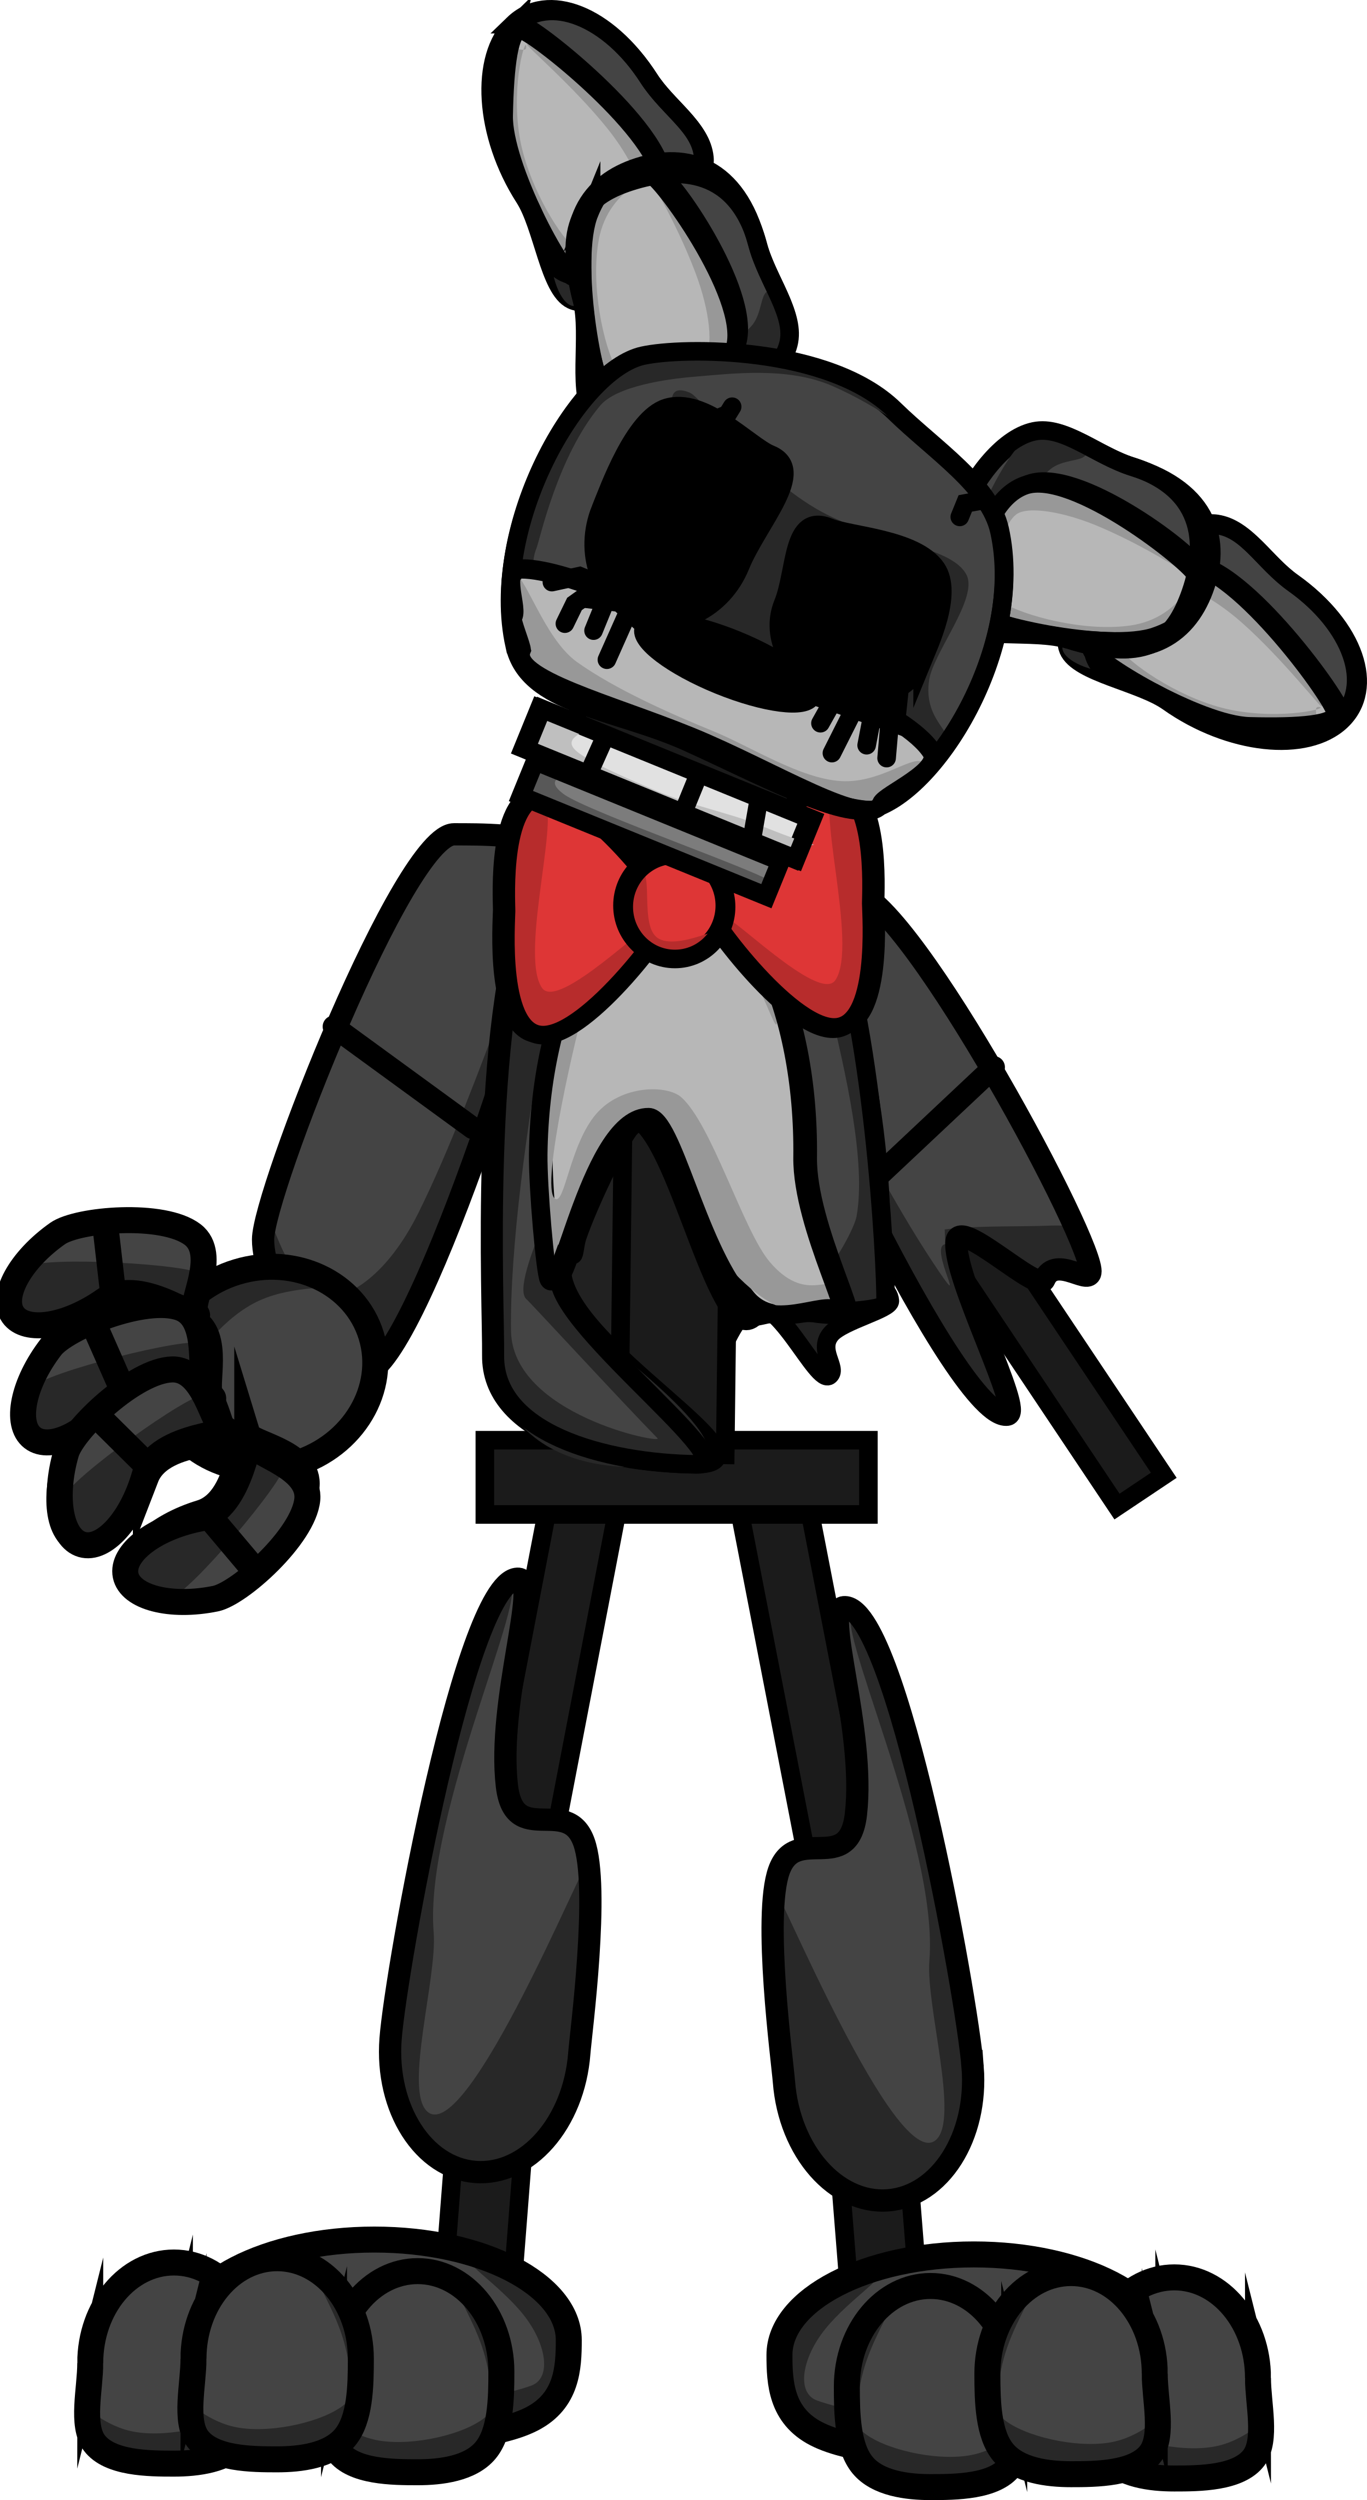 <svg version="1.1" xmlns="http://www.w3.org/2000/svg" xmlns:xlink="http://www.w3.org/1999/xlink" width="184.143" height="336.7" viewBox="0,0,184.143,336.7"><g transform="translate(-154.929,-6.832)"><g data-paper-data="{&quot;isPaintingLayer&quot;:true}" fill-rule="nonzero" stroke-linejoin="miter" stroke-miterlimit="10" stroke-dasharray="" stroke-dashoffset="0" style="mix-blend-mode: normal"><g stroke-linecap="butt"><path d="M265.513,266.738l-11.146,-57.393l9.102,-1.768l11.147,57.393z" data-paper-data="{&quot;index&quot;:null}" fill="#1b1b1b" stroke="#000000" stroke-width="2.5"/><path d="M269.982,323.668l-4.64,-58.281l9.243,-0.736l4.64,58.281z" data-paper-data="{&quot;index&quot;:null}" fill="#1b1b1b" stroke="#000000" stroke-width="2.5"/><path d="M285.971,285.478c0.728,9.36 -4.372,17.39 -11.392,17.936c-7.02,0.546 -13.301,-6.599 -14.029,-15.959c-0.211,-2.717 -2.853,-22.37 -0.664,-28.462c2.272,-6.324 9.398,0.809 10.362,-7.585c1.305,-11.37 -4.491,-27.65 -1.625,-27.873c7.02,-0.546 16.619,52.583 17.348,61.943z" data-paper-data="{&quot;index&quot;:null}" fill="#444444" stroke="#000000" stroke-width="0"/><path d="M286.075,289.781c0.491,6.311 -4.572,11.852 -11.308,12.376c-2.592,0.202 -9.838,-0.687 -12.313,-7.252c-3.958,-10.498 -2.659,-29.14 -2.961,-33.023c-0.155,-1.989 16.11,37.815 21.501,33.156c3.228,-2.789 -1.365,-18.094 -0.871,-24.154c1.298,-15.926 -13.485,-46.629 -10.144,-46.889c6.736,-0.524 15.606,59.475 16.096,65.786z" data-paper-data="{&quot;index&quot;:null}" fill="#282828" stroke="none" stroke-width="0"/><path d="M285.951,285.222c0.728,9.36 -4.372,17.39 -11.392,17.936c-7.02,0.546 -13.301,-6.599 -14.029,-15.959c-0.211,-2.717 -2.853,-22.37 -0.664,-28.462c2.272,-6.324 9.398,0.808 10.362,-7.585c1.305,-11.37 -4.491,-27.65 -1.625,-27.873c7.02,-0.546 16.619,52.583 17.347,61.943z" data-paper-data="{&quot;index&quot;:null}" fill="none" stroke="#000000" stroke-width="3"/></g><g stroke-linecap="butt"><path d="M218.845,261.151l11.053,-57.411l9.105,1.753l-11.053,57.411z" data-paper-data="{&quot;index&quot;:null}" fill="#1b1b1b" stroke="#000000" stroke-width="2.5"/><path d="M214.329,319.12l4.546,-58.288l9.244,0.721l-4.546,58.288z" data-paper-data="{&quot;index&quot;:null}" fill="#1b1b1b" stroke="#000000" stroke-width="2.5"/><path d="M207.522,281.677c0.713,-9.361 10.226,-62.505 17.247,-61.971c2.866,0.218 -2.903,16.508 -1.579,27.876c0.977,8.392 8.092,1.248 10.374,7.568c2.199,6.089 -0.411,25.745 -0.618,28.463c-0.713,9.361 -6.982,16.516 -14.003,15.982c-7.021,-0.535 -12.134,-8.557 -11.421,-17.918z" fill="#444444" stroke="#000000" stroke-width="0"/><path d="M207.425,285.98c0.481,-6.312 9.253,-66.325 15.99,-65.812c3.342,0.254 -11.391,30.981 -10.068,46.905c0.504,6.06 -4.064,21.371 -0.832,24.155c5.399,4.65 21.599,-35.181 21.447,-33.191c-0.296,3.883 1.033,22.523 -2.908,33.028c-2.464,6.569 -9.709,7.469 -12.302,7.272c-6.737,-0.513 -11.809,-6.046 -11.328,-12.357z" fill="#282828" stroke="none" stroke-width="0"/><path d="M207.541,281.421c0.713,-9.361 10.226,-62.505 17.247,-61.971c2.866,0.218 -2.903,16.508 -1.579,27.876c0.977,8.392 8.092,1.248 10.374,7.568c2.199,6.089 -0.411,25.745 -0.618,28.463c-0.713,9.361 -6.982,16.516 -14.003,15.982c-7.021,-0.535 -12.134,-8.557 -11.421,-17.918z" fill="none" stroke="#000000" stroke-width="3"/></g><g data-paper-data="{&quot;index&quot;:null}" stroke-linecap="butt"><g><path d="M312.863,323.631c0,3.463 2.887,8.348 -1.248,10.743c-4.797,2.778 -17.176,2.801 -24.944,2.801c-7.25,0 -16.513,-0.488 -21.255,-2.949c-4.72,-2.45 -4.937,-6.863 -4.937,-10.594c0,-7.48 11.727,-13.544 26.192,-13.544c14.466,0 26.192,6.064 26.192,13.544z" fill="#444444" stroke="#000000" stroke-width="0"/><path d="M313.39,330.804c0,4.002 -11.888,7.246 -26.552,7.246c-14.665,0 -26.552,-3.244 -26.552,-7.246c0,-4.002 -2.153,-17.943 12.511,-17.943c2.498,0 -3.32,3.424 -6.726,7.663c-3.123,3.887 -3.903,8.571 -1.082,9.595c6.292,2.286 22.274,3.91 33.105,3.155c10.099,-0.704 15.297,-3.771 15.297,-2.47z" fill="#282828" stroke="none" stroke-width="0"/><path d="M312.31,323.989c0,3.463 2.887,8.348 -1.248,10.743c-4.797,2.778 -17.176,2.801 -24.944,2.801c-7.25,0 -16.513,-0.488 -21.255,-2.949c-4.72,-2.45 -4.937,-6.863 -4.937,-10.594c0,-7.48 11.727,-13.544 26.192,-13.544c14.466,0 26.192,6.064 26.192,13.544z" fill="none" stroke="#000000" stroke-width="3.5"/></g><g><path d="M324.625,326.722c0,3.463 1.242,8.348 -0.537,10.743c-2.064,2.778 -7.392,2.801 -10.735,2.801c-3.12,0 -7.106,-0.488 -9.147,-2.949c-2.031,-2.45 -2.125,-6.863 -2.125,-10.594c0,-7.48 5.047,-13.544 11.272,-13.544c6.225,0 11.272,6.064 11.272,13.544z" fill="#444444" stroke="#000000" stroke-width="0"/><path d="M324.852,333.894c0,4.002 -5.116,7.246 -11.427,7.246c-6.311,0 -11.427,-3.244 -11.427,-7.246c0,-4.002 -0.927,-17.943 5.384,-17.943c1.075,0 -1.429,3.424 -2.894,7.663c-1.344,3.887 -1.68,8.57 -0.466,9.595c2.708,2.286 9.586,3.91 14.247,3.155c4.346,-0.704 6.583,-3.771 6.583,-2.47z" fill="#282828" stroke="none" stroke-width="0"/><path d="M324.387,327.079c0,3.463 1.242,8.348 -0.537,10.743c-2.064,2.778 -7.392,2.801 -10.735,2.801c-3.12,0 -7.106,-0.488 -9.147,-2.949c-2.031,-2.45 -2.125,-6.863 -2.125,-10.594c0,-7.48 5.047,-13.544 11.272,-13.544c6.225,0 11.272,6.064 11.272,13.544z" fill="none" stroke="#000000" stroke-width="3.5"/></g><g><path d="M291.786,327.881c0,3.463 1.242,8.348 -0.537,10.743c-2.064,2.778 -7.392,2.801 -10.735,2.801c-3.12,0 -7.106,-0.488 -9.147,-2.949c-2.031,-2.45 -2.125,-6.863 -2.125,-10.594c0,-7.48 5.047,-13.544 11.272,-13.544c6.225,0 11.272,6.064 11.272,13.544z" fill="#444444" stroke="#000000" stroke-width="0"/><path d="M292.013,335.053c0,4.002 -5.116,7.246 -11.427,7.246c-6.311,0 -11.427,-3.244 -11.427,-7.246c0,-4.002 -0.927,-17.943 5.384,-17.943c1.075,0 -1.429,3.424 -2.894,7.663c-1.344,3.887 -1.68,8.571 -0.466,9.595c2.708,2.286 9.586,3.91 14.247,3.155c4.346,-0.704 6.583,-3.771 6.583,-2.47z" fill="#282828" stroke="none" stroke-width="0"/><path d="M291.548,328.238c0,3.463 1.242,8.348 -0.537,10.743c-2.064,2.778 -7.392,2.801 -10.735,2.801c-3.12,0 -7.106,-0.488 -9.147,-2.949c-2.031,-2.45 -2.125,-6.863 -2.125,-10.594c0,-7.48 5.047,-13.544 11.272,-13.544c6.225,0 11.272,6.064 11.272,13.544z" fill="none" stroke="#000000" stroke-width="3.5"/></g><g><path d="M310.717,326.143c0,3.463 1.242,8.348 -0.537,10.743c-2.064,2.778 -7.392,2.801 -10.735,2.801c-3.12,0 -7.106,-0.488 -9.147,-2.949c-2.031,-2.45 -2.125,-6.863 -2.125,-10.594c0,-7.48 5.047,-13.544 11.272,-13.544c6.225,0 11.272,6.064 11.272,13.544z" fill="#444444" stroke="#000000" stroke-width="0"/><path d="M310.944,333.315c0,4.002 -5.116,7.246 -11.427,7.246c-6.311,0 -11.427,-3.244 -11.427,-7.246c0,-4.002 -0.927,-17.943 5.384,-17.943c1.075,0 -1.429,3.424 -2.894,7.663c-1.344,3.887 -1.68,8.571 -0.466,9.595c2.708,2.286 9.586,3.91 14.247,3.155c4.346,-0.704 6.583,-3.771 6.583,-2.47z" fill="#282828" stroke="none" stroke-width="0"/><path d="M310.479,326.5c0,3.463 1.242,8.348 -0.537,10.743c-2.064,2.778 -7.392,2.801 -10.735,2.801c-3.12,0 -7.106,-0.488 -9.147,-2.949c-2.031,-2.45 -2.125,-6.863 -2.125,-10.594c0,-7.48 5.047,-13.544 11.272,-13.544c6.225,0 11.272,6.064 11.272,13.544z" fill="none" stroke="#000000" stroke-width="3.5"/></g></g><g stroke-linecap="butt"><g><path d="M178.609,321.631c0,-7.48 11.727,-13.544 26.192,-13.544c14.466,0 26.192,6.064 26.192,13.544c0,3.731 -0.217,8.145 -4.937,10.594c-4.743,2.461 -14.005,2.949 -21.255,2.949c-7.768,0 -20.148,-0.023 -24.944,-2.801c-4.135,-2.395 -1.248,-7.279 -1.248,-10.743z" fill="#444444" stroke="#000000" stroke-width="0"/><path d="M178.082,328.804c0,-1.3 5.198,1.766 15.297,2.47c10.831,0.755 26.812,-0.87 33.105,-3.155c2.82,-1.024 2.04,-5.708 -1.082,-9.595c-3.406,-4.24 -9.224,-7.663 -6.726,-7.663c14.665,0 12.511,13.941 12.511,17.943c0,4.002 -11.888,7.246 -26.552,7.246c-14.665,0 -26.552,-3.244 -26.552,-7.246z" fill="#282828" stroke="none" stroke-width="0"/><path d="M179.162,321.989c0,-7.48 11.727,-13.544 26.192,-13.544c14.466,0 26.192,6.064 26.192,13.544c0,3.731 -0.217,8.145 -4.937,10.594c-4.743,2.461 -14.005,2.949 -21.255,2.949c-7.768,0 -20.148,-0.023 -24.944,-2.801c-4.135,-2.395 -1.248,-7.279 -1.248,-10.743z" fill="none" stroke="#000000" stroke-width="3.5"/></g><g><path d="M166.847,324.722c0,-7.48 5.047,-13.544 11.272,-13.544c6.225,0 11.272,6.064 11.272,13.544c0,3.731 -0.094,8.145 -2.125,10.594c-2.041,2.461 -6.027,2.949 -9.147,2.949c-3.343,0 -8.671,-0.023 -10.735,-2.801c-1.78,-2.395 -0.537,-7.279 -0.537,-10.743z" fill="#444444" stroke="#000000" stroke-width="0"/><path d="M166.62,331.894c0,-1.3 2.237,1.766 6.583,2.47c4.661,0.755 11.539,-0.87 14.247,-3.155c1.214,-1.024 0.878,-5.708 -0.466,-9.595c-1.466,-4.24 -3.97,-7.663 -2.894,-7.663c6.311,0 5.384,13.941 5.384,17.943c0,4.002 -5.116,7.246 -11.427,7.246c-6.311,0 -11.427,-3.244 -11.427,-7.246z" fill="#282828" stroke="none" stroke-width="0"/><path d="M167.085,325.079c0,-7.48 5.047,-13.544 11.272,-13.544c6.225,0 11.272,6.064 11.272,13.544c0,3.731 -0.094,8.145 -2.125,10.594c-2.041,2.461 -6.027,2.949 -9.147,2.949c-3.343,0 -8.671,-0.023 -10.735,-2.801c-1.78,-2.395 -0.537,-7.279 -0.537,-10.743z" fill="none" stroke="#000000" stroke-width="3.5"/></g><g><path d="M199.685,325.881c0,-7.48 5.047,-13.544 11.272,-13.544c6.225,0 11.272,6.064 11.272,13.544c0,3.731 -0.094,8.145 -2.125,10.594c-2.041,2.461 -6.027,2.949 -9.147,2.949c-3.343,0 -8.671,-0.023 -10.735,-2.801c-1.78,-2.395 -0.537,-7.279 -0.537,-10.743z" fill="#444444" stroke="#000000" stroke-width="0"/><path d="M199.459,333.053c0,-1.3 2.237,1.766 6.583,2.47c4.661,0.755 11.539,-0.87 14.247,-3.155c1.214,-1.024 0.878,-5.708 -0.466,-9.595c-1.466,-4.24 -3.97,-7.663 -2.894,-7.663c6.311,0 5.384,13.941 5.384,17.943c0,4.002 -5.116,7.246 -11.427,7.246c-6.311,0 -11.427,-3.244 -11.427,-7.246z" fill="#282828" stroke="none" stroke-width="0"/><path d="M199.923,326.238c0,-7.48 5.047,-13.544 11.272,-13.544c6.225,0 11.272,6.064 11.272,13.544c0,3.731 -0.094,8.145 -2.125,10.594c-2.041,2.461 -6.027,2.949 -9.147,2.949c-3.343,0 -8.671,-0.023 -10.735,-2.801c-1.78,-2.395 -0.537,-7.279 -0.537,-10.743z" fill="none" stroke="#000000" stroke-width="3.5"/></g><g><path d="M180.755,324.143c0,-7.48 5.047,-13.544 11.272,-13.544c6.225,0 11.272,6.064 11.272,13.544c0,3.731 -0.094,8.145 -2.125,10.594c-2.041,2.461 -6.027,2.949 -9.147,2.949c-3.343,0 -8.671,-0.023 -10.735,-2.801c-1.78,-2.395 -0.537,-7.279 -0.537,-10.743z" fill="#444444" stroke="#000000" stroke-width="0"/><path d="M180.528,331.315c0,-1.3 2.237,1.766 6.583,2.47c4.661,0.755 11.539,-0.87 14.247,-3.155c1.214,-1.024 0.878,-5.708 -0.466,-9.595c-1.466,-4.24 -3.97,-7.663 -2.894,-7.663c6.311,0 5.384,13.941 5.384,17.943c0,4.002 -5.116,7.246 -11.427,7.246c-6.311,0 -11.427,-3.244 -11.427,-7.246z" fill="#282828" stroke="none" stroke-width="0"/><path d="M180.993,324.5c0,-7.48 5.047,-13.544 11.272,-13.544c6.225,0 11.272,6.064 11.272,13.544c0,3.731 -0.094,8.145 -2.125,10.594c-2.041,2.461 -6.027,2.949 -9.147,2.949c-3.343,0 -8.671,-0.023 -10.735,-2.801c-1.78,-2.395 -0.537,-7.279 -0.537,-10.743z" fill="none" stroke="#000000" stroke-width="3.5"/></g></g><path d="M220.24,210.792v-10h51.667v10z" fill="#1b1b1b" stroke="#000000" stroke-width="2.5" stroke-linecap="butt"/><g><path d="M305.394,209.729l-26.891,-40.209l6.301,-4.214l26.891,40.209z" fill="#1b1b1b" stroke="#000000" stroke-width="2.5" stroke-linecap="butt"/><g data-paper-data="{&quot;index&quot;:null}"><path d="M269.568,127.347c6.705,-0.848 31.521,44.763 32.301,50.932c0.087,0.684 -1.423,-0.615 -2.844,-0.667c-1.91,-0.069 -4.112,0.853 -6.37,-0.127c-3.918,-1.7 -7.707,-5.517 -8.806,-3.469c-2.047,3.814 10.059,23.412 6.83,23.82c-6.705,0.848 -31.057,-51.615 -31.837,-57.783c-0.387,-3.062 -3.085,-6.261 -1.172,-8.553c1.942,-2.326 8.522,-3.725 11.899,-4.152z" fill="#444444" stroke="#000000" stroke-width="0" stroke-linecap="butt"/><path d="M282.188,172.407c3.708,-0.469 8.574,-0.383 12.633,-0.466c3.592,-0.073 6.581,-0.677 7.161,3.905c0.296,2.341 -3.338,3.445 -7.824,2.088c-4.194,-1.269 -9.218,-4.998 -10.104,-3.244c-2.12,4.194 10.281,21.039 6.534,21.513c-6.99,0.884 -30.2,-45.939 -31.434,-55.698c-0.814,-6.439 10.94,20.498 21.412,36.3c5.4,8.148 -0.686,-2.105 1.693,-2.406z" fill="#282828" stroke="none" stroke-width="0" stroke-linecap="butt"/><path d="M269.508,126.869c6.705,-0.848 31.521,44.763 32.301,50.932c0.337,2.665 -4.653,-2.229 -6.201,1.357c-0.827,1.916 -11.45,-8.42 -11.83,-5.164c-0.555,4.759 9.102,23.078 6.84,23.364c-6.705,0.848 -31.057,-51.615 -31.837,-57.783c-0.414,-3.273 -3.801,-7.04 -1.621,-9.392c1.928,-2.08 9.201,-2.916 12.348,-3.314z" fill="none" stroke="#000000" stroke-width="3" stroke-linecap="butt"/><path d="M271.928,166.421l16.87,-15.859" fill="none" stroke="#000000" stroke-width="3" stroke-linecap="round"/></g></g><g><path d="M216.089,119.674c3.404,0.004 10.107,0.575 12.323,2.642c2.183,2.037 -0.096,5.546 -0.1,8.633c-0.008,6.218 -17.654,61.3 -24.412,61.291c-6.758,-0.009 -13.541,-11.797 -13.534,-18.015c0.008,-6.218 18.966,-54.559 25.724,-54.55z" fill="#444444" stroke="#000000" stroke-width="0" stroke-linecap="butt"/><path d="M199.398,181.463c2.397,0.003 7.576,-2.591 11.923,-11.348c8.428,-16.981 16.745,-45.169 16.737,-38.679c-0.012,9.837 -17.225,59.18 -24.272,59.171c-7.046,-0.009 -13.847,-8.947 -13.834,-18.784c0.012,-9.837 2.4,9.631 9.447,9.639z" fill="#282828" stroke="none" stroke-width="0" stroke-linecap="butt"/><path d="M216.09,119.193c3.172,0.004 10.493,-0.07 12.664,1.754c2.455,2.062 -0.438,6.221 -0.442,9.52c-0.008,6.218 -17.654,61.3 -24.412,61.291c-6.758,-0.009 -13.541,-11.797 -13.534,-18.015c0.008,-6.218 18.966,-54.559 25.724,-54.55z" fill="none" stroke="#000000" stroke-width="3" stroke-linecap="butt"/><path d="M199.892,145.098l18.709,13.641" fill="none" stroke="#000000" stroke-width="3" stroke-linecap="round"/></g><g stroke-width="2.5" stroke-linecap="butt"><path d="M247.644,151.52c11.182,0.136 20.121,10.585 19.966,23.337c-0.049,3.988 6.981,4.044 7.19,7.178c0.074,1.107 -6.332,2.64 -7.895,4.418c-1.908,2.168 0.868,4.585 -0.217,5.595c-1.679,1.564 -7.442,-12.188 -11.072,-8.922c-4.058,3.651 -5.926,14.608 -8.535,14.576c-11.182,-0.136 -20.121,-10.585 -19.966,-23.337c0.155,-12.753 9.346,-22.98 20.529,-22.844z" fill="#212121" stroke="#000000"/><path d="M238.319,202.593l0.758,-62.207l14.302,0.174l-0.758,62.207z" fill="#1b1b1b" stroke="#000000"/><path d="M245.389,121.593c5.941,0.072 15.168,-5.477 20.508,7.266c2.266,5.408 10.485,36.951 6.623,51.842c-1.725,6.651 -12.732,0.332 -15.929,3.483c-4.811,4.743 -10.086,-23.082 -15.682,-26.469c-4.763,-2.883 -10.285,18.77 -10.299,19.946c-0.126,10.371 30.541,26.52 17.815,26.365c-12.725,-0.155 -27.435,-4.3 -27.309,-14.67c0.082,-6.738 -1.8,-44.379 5.078,-62.182c3.708,-9.598 14.739,-5.636 19.196,-5.581z" fill="#444444" stroke="#000000"/><path d="M248.75,203.511c-0.376,0.065 -24.922,6.332 -28.049,-14.821c-1.434,-9.697 0.83,-43.394 4.768,-57.594c4.145,-14.943 9.994,-10.173 9.148,-10.703c-1.807,-1.132 -11.133,43.513 -10.854,65.636c0.143,11.342 20.561,15.345 19.731,14.495c-4.949,-5.065 -17.042,-18.193 -17.651,-18.726c-2.536,-2.219 7.512,-20.45 6.892,-22.396c-0.898,-2.821 10.204,-5.162 11.004,-5.037c3.445,0.54 8.844,22.601 15.434,27.522c3.987,2.978 10.698,-8.74 11.144,-11.266c2.561,-14.479 -10.664,-47.356 -6.335,-47.303c7.233,0.088 10.438,48.619 10.372,54.012c-0.066,5.393 -3.889,7.651 -11.122,7.563c-1.358,-0.017 -6.279,-0.279 -9.068,-4.452c-5.276,-7.894 -9.534,-22.162 -14.067,-21.69c-3.678,0.384 -8.849,11.1 -9.62,18.89c-0.452,4.564 2.865,8.603 2.876,7.693c0.003,-0.23 22.999,16.861 15.396,18.179z" fill="#282828" stroke="none"/><path d="M245.863,121.613c5.941,0.072 15.168,-5.477 20.508,7.266c6.098,14.553 7.923,47.935 7.856,53.464c-0.013,1.071 -8.157,1.39 -13.965,1.288c-2.859,-0.05 -3.779,1.382 -5.567,-0.343c-7.105,-6.854 -6.65,-24.376 -13.87,-25.38c-1.36,-0.189 -6.607,10.962 -8.141,15.505c-0.318,0.942 -0.375,2.431 -0.59,2.427c-1.842,-0.038 -0.667,1.36 -1.281,1.943c-4.803,4.561 24.831,26.346 18.085,26.264c-12.725,-0.155 -27.435,-4.3 -27.309,-14.67c0.082,-6.738 -1.8,-44.379 5.078,-62.182c3.708,-9.598 14.739,-5.636 19.196,-5.581z" fill="none" stroke="#000000"/><path d="M246.369,126.089c9.834,0.12 17.608,16.521 17.363,36.633c-0.115,9.419 8.105,23.918 4.578,20.641c-1.587,-1.475 -8.856,3.051 -12.809,-1.717c-6.02,-7.26 -9.343,-24.309 -12.5,-24.347c-7.663,-0.093 -11.765,24.632 -13.441,21.872c-0.475,-0.782 -1.495,-12.444 -1.441,-16.883c0.245,-20.112 8.416,-36.319 18.25,-36.2z" fill="#b7b7b7" stroke="#000000"/><path d="M231.329,144.059c0.028,-2.312 2.252,-10.796 7.189,-15.105c2.107,-1.84 5.968,-2.199 8.303,-2.17c7.804,0.095 12.809,14.32 12.769,17.62c-0.04,3.299 -4.091,-13.837 -11.894,-13.932c-1.158,-0.014 -12.031,6.56 -14.18,12.421c-0.484,1.321 -5.963,23.835 -3.833,25.37c1.311,0.945 1.995,-7.229 5.522,-11.375c3.394,-3.991 9.621,-3.977 11.514,-2.271c4.121,3.714 8.297,17.858 11.86,22.114c4.838,5.778 8.449,1.466 8.338,3.814c-0.151,3.209 -5.45,5.756 -13.117,-2.329c-3.489,-3.679 -8.428,-20.503 -11.906,-21.207c-6.438,-1.303 -12.824,21.217 -13.162,21.066c-1.579,-0.707 -1.711,-12.814 -0.423,-22.55c0.729,-5.514 3.014,-10.878 3.021,-11.465z" fill="#989898" stroke="none"/><path d="M245.68,126.081c9.834,0.12 17.608,16.521 17.363,36.633c-0.115,9.419 8.105,23.918 4.578,20.641c-1.587,-1.475 -8.856,3.051 -12.809,-1.717c-6.02,-7.26 -9.343,-24.309 -12.5,-24.347c-7.663,-0.093 -11.765,24.632 -13.441,21.872c-0.475,-0.782 -1.495,-12.444 -1.441,-16.883c0.245,-20.112 8.416,-36.319 18.25,-36.2z" fill="none" stroke="#000000"/></g><g stroke-width="2.5" stroke-linecap="butt"><path d="M272.12,128.661c0,1.428 1.189,16.716 -4.998,16.716c-6.186,0 -17.405,-15.288 -17.405,-16.716c0,-1.428 10.874,-15.682 17.061,-15.682c6.186,0 5.342,14.254 5.342,15.682z" data-paper-data="{&quot;index&quot;:null}" fill="#de3636" stroke="#000000"/><path d="M272.809,128.316c0,1.428 1.189,16.716 -4.998,16.716c-6.186,0 -17.405,-15.288 -17.405,-16.716c0,-1.428 10.874,-15.682 17.061,-15.682c6.186,0 5.342,14.254 5.342,15.682z" data-paper-data="{&quot;index&quot;:null}" fill="#de3636" stroke="#000000"/><path d="M272.637,130.557c0,3.331 0.695,14.303 -4.825,14.303c-5.52,0 -15.165,-10.972 -15.165,-14.303c0,-1.348 12.58,11.457 14.791,8.303c3.255,-4.642 -3.086,-25.364 0.201,-25.364c5.52,0 4.998,13.73 4.998,17.061z" data-paper-data="{&quot;index&quot;:null}" fill="#b72c2c" stroke="none"/><path d="M272.292,128.489c0,1.428 1.189,16.716 -4.998,16.716c-6.186,0 -17.405,-15.288 -17.405,-16.716c0,-1.428 10.874,-15.682 17.061,-15.682c6.186,0 5.342,14.254 5.342,15.682z" data-paper-data="{&quot;index&quot;:null}" fill="none" stroke="#000000"/><path d="M227.923,113.668c6.186,0 17.061,14.254 17.061,15.682c0,1.428 -11.219,16.716 -17.405,16.716c-6.186,0 -4.998,-15.288 -4.998,-16.716c0,-1.428 -0.844,-15.682 5.342,-15.682z" data-paper-data="{&quot;index&quot;:null}" fill="#de3636" stroke="#000000"/><path d="M227.751,114.53c3.287,0 -3.054,20.722 0.201,25.364c2.212,3.154 14.791,-9.651 14.791,-8.303c0,3.331 -9.645,14.303 -15.165,14.303c-5.52,0 -4.825,-10.972 -4.825,-14.303c0,-3.331 -0.523,-17.061 4.998,-17.061z" fill="#b72c2c" stroke="none"/><path d="M228.44,113.841c6.186,0 17.061,14.254 17.061,15.682c0,1.428 -11.219,16.716 -17.405,16.716c-6.186,0 -4.998,-15.288 -4.998,-16.716c0,-1.428 -0.844,-15.682 5.342,-15.682z" fill="none" stroke="#000000"/><path d="M245.673,121.768c3.807,0 6.893,3.143 6.893,7.021c0,3.878 -3.086,7.021 -6.893,7.021c-3.807,0 -6.893,-3.143 -6.893,-7.021c0,-3.878 3.086,-7.021 6.893,-7.021z" fill="#de3636" stroke="#000000"/><path d="M241.192,124.18c1.783,0 -0.095,7.298 2.307,8.961c2.597,1.799 9.412,-1.998 9.412,-1.206c0,1.433 -2.665,3.645 -6.073,3.779c-0.213,0.008 -0.085,0.357 -0.304,0.357c-3.712,0 -7.066,-2.613 -7.066,-4.136c0,-1.523 -1.989,-7.755 1.723,-7.755z" fill="#b72c2c" stroke="none"/><path d="M245.845,121.94c3.807,0 6.893,3.143 6.893,7.021c0,3.878 -3.086,7.021 -6.893,7.021c-3.807,0 -6.893,-3.143 -6.893,-7.021c0,-3.878 3.086,-7.021 6.893,-7.021z" fill="none" stroke="#000000"/></g><path d="M228.181,114.005l9.313,-22.825l29.327,11.965l-9.313,22.825z" fill="#1b1b1b" stroke="#000000" stroke-width="2.5" stroke-linecap="butt"/><path d="M224.988,114.316l2.653,-6.502l33.062,13.489l-2.653,6.502z" fill="#7c7c7c" stroke="none" stroke-width="2.5" stroke-linecap="butt"/><path d="M236.933,110.153c3.374,1.377 -11.447,-0.38 -6.071,3.627c3.205,2.389 28.385,11.094 28.035,11.95c-0.935,2.292 -19.964,-5.079 -25.35,-7.277c-5.386,-2.198 -8.995,-5.837 -8.06,-8.129c0.935,-2.292 6.06,-2.369 11.446,-0.171z" fill="#585858" stroke="none" stroke-width="2.5" stroke-linecap="butt"/><path d="M225.384,107.625l2.201,-5.395l36.382,14.844l-2.201,5.395z" fill="#e1e1e1" stroke="#000000" stroke-width="2.5" stroke-linecap="butt"/><path d="M225.879,105.805c0.074,-0.182 1.038,-2.552 2.929,-2.905c1.53,-0.286 3.97,1.374 4.661,1.672c1.679,0.723 -2.688,1.227 -1.251,3.048c1.246,1.58 8.177,4.45 10.946,5.641c4.729,2.034 10.24,3.128 13.859,4.605c10.429,4.255 7.245,1.819 6.622,3.347c-0.623,1.528 -9.583,-0.683 -20.012,-4.937c-10.429,-4.255 -18.378,-8.943 -17.754,-10.471z" fill="#bfbfbf" stroke="none" stroke-width="2.5" stroke-linecap="butt"/><g data-paper-data="{&quot;index&quot;:null}" stroke-width="2.5" stroke-linecap="butt"><path d="M312.31,101.356c-3.784,-2.685 -12.175,-3.904 -13.462,-7.017c-1.497,-3.619 4.586,-9.095 7.095,-11.459c2.485,-2.342 8.551,-5.977 13.091,-5.31c3.987,0.586 6.352,5.145 10.178,7.86c8.184,5.806 11.034,14.078 6.367,18.476c-4.667,4.398 -15.085,3.256 -23.269,-2.55z" fill="#444444" stroke="#000000"/><path d="M306.58,98.145c-0.506,-0.013 -0.967,-0.576 -1.448,-0.617c-4.134,-0.353 -7.189,-2.037 -7.092,-3.536c0.109,-1.673 15.449,-16.376 20.306,-16.248c2.558,0.067 -9.934,5.15 -7.268,12.619c2.398,6.715 20.101,15.85 20.05,16.642c-0.074,1.147 -8.981,-1.468 -16.322,-4.734c-3.373,-1.501 -6.697,-4.085 -8.226,-4.126z" fill="#282828" stroke="none"/><path d="M323.889,104.676c-6.836,-0.18 -21.389,-8.945 -21.289,-10.47c0.099,-1.526 6.083,-11.534 12.919,-11.354c6.836,0.18 20.112,18.552 20.013,20.078c-0.099,1.526 -4.806,1.927 -11.642,1.746z" fill="#b7b7b7" stroke="#000000"/><path d="M332.538,102.043c-1.263,-0.033 1.609,4.054 -2.206,4.06c-3.232,0.005 -12.979,-3.92 -16.279,-5.338c-4.8,-2.063 -8.929,-4.332 -10.673,-6.375c-0.881,-1.032 -0.66,-2.126 -0.612,-2.863c0.103,-1.592 1.774,-2.854 2.717,-4.073c2.7,-3.493 7.841,-5.533 11.749,-3.05c7.109,4.518 15.949,14.399 15.744,17.561c-0.026,0.393 -5.296,-6.444 -10.773,-11.287c-3.964,-3.505 -8.167,-5.545 -9.942,-5.065c-3.396,0.919 -7.072,7.946 -6.32,8.838c2.004,2.379 8.557,6.696 14.665,7.954c7.173,1.478 13.751,-0.314 11.93,-0.362z" fill="#989898" stroke="none"/><path d="M323.232,104.654c-6.836,-0.18 -21.389,-8.945 -21.289,-10.47c0.099,-1.526 6.083,-11.534 12.919,-11.354c6.836,0.18 20.112,18.552 20.013,20.078c-0.099,1.526 -4.806,1.927 -11.642,1.746z" fill="none" stroke="#000000"/><path d="M312.099,101.168c-3.784,-2.685 -8.347,-2.554 -9.635,-5.666c-1.497,-3.619 1.818,-6.668 4.327,-9.032c2.485,-2.342 7.491,-9.755 12.031,-9.088c3.987,0.586 6.352,5.145 10.178,7.86c8.184,5.806 11.034,14.078 6.367,18.476c-4.667,4.398 -15.085,3.256 -23.269,-2.55z" fill="none" stroke="#000000"/></g><g data-paper-data="{&quot;index&quot;:null}" stroke-width="2.5" stroke-linecap="butt"><path d="M298.914,92.985c-4.757,-1.492 -13.175,0.269 -15.782,-2.594c-3.032,-3.329 0.209,-11.419 1.498,-14.869c1.277,-3.417 5.33,-9.529 9.888,-10.475c4.003,-0.83 8.272,3.189 13.082,4.698c10.287,3.227 11.932,10.096 9.534,16.513c-2.399,6.418 -7.932,9.954 -18.22,6.727z" fill="#444444" stroke="#000000"/><path d="M292.095,91.64c-0.481,0.171 -1.166,-0.263 -1.635,-0.131c-4.036,1.134 -7.659,0.447 -8.242,-1.195c-0.651,-1.832 7.121,-23.191 11.733,-24.83c0.667,-0.237 7.806,1.465 7.247,2.58c-0.469,0.937 -3.161,0.601 -4.782,1.966c-3.477,2.928 -6.504,8.152 -3.604,11.628c5.27,6.317 20.611,7.581 20.919,8.448c0.446,1.256 -3.71,3.759 -12.065,2.944c-3.838,-0.374 -8.119,-1.927 -9.571,-1.412z" fill="#282828" stroke="none"/><path d="M311.267,92.307c-6.492,2.306 -24.084,-1.761 -24.677,-3.432c-0.594,-1.671 0.515,-14.58 7.007,-16.886c6.492,-2.306 21.627,9.228 22.22,10.898c0.594,1.671 1.942,7.113 -4.55,9.419z" fill="#b7b7b7" stroke="#000000"/><path d="M315.09,83.47c-1.2,0.426 1.207,6.268 -2.368,7.67c-3.029,1.188 -8.706,0.886 -12.438,0.574c-8.173,-0.684 -15.883,-3.755 -16.736,-6.158c-1.704,-4.796 0.515,-9.964 4.957,-11.542c1.236,-0.439 4.046,-1.852 7.401,-0.988c8.7,2.24 18.542,7.984 19.772,11.445c0.153,0.431 -4.971,-3.357 -12.287,-6.543c-5.295,-2.306 -10.155,-2.954 -11.603,-1.79c-2.772,2.226 -3.057,11.097 -1.951,11.778c2.95,1.816 11.038,4.043 17.332,3.158c7.392,-1.04 9.651,-8.218 7.922,-7.603z" fill="#989898" stroke="none"/><path d="M310.642,92.524c-6.492,2.306 -24.084,-1.761 -24.677,-3.432c-0.594,-1.671 0.515,-14.58 7.007,-16.886c6.492,-2.306 22.524,10.447 23.118,12.118c0.594,1.671 1.044,5.893 -5.448,8.2z" fill="none" stroke="#000000"/><path d="M298.632,92.86c-4.757,-1.492 -13.175,0.269 -15.782,-2.594c-3.032,-3.329 0.209,-11.419 1.498,-14.869c1.277,-3.417 5.33,-9.529 9.888,-10.475c4.003,-0.83 8.272,3.189 13.082,4.698c10.287,3.227 10.215,11.145 7.816,17.563c-2.399,6.418 -6.215,8.904 -16.502,5.677z" fill="none" stroke="#000000"/></g><g stroke-width="2.5" stroke-linecap="butt"><path d="M224.089,10.088c4.608,-4.46 12.74,-1.232 18.163,7.21c2.536,3.947 6.982,6.519 7.384,10.529c0.458,4.566 -3.453,10.458 -5.907,12.833c-2.477,2.398 -8.227,8.223 -11.773,6.561c-3.05,-1.429 -3.882,-9.867 -6.39,-13.771c-5.423,-8.442 -6.085,-18.902 -1.477,-23.362z" fill="#444444" stroke="#000000"/><path d="M228.51,39.321c0.03,-1.529 -2.399,-4.969 -3.743,-8.407c-2.926,-7.484 -5.128,-16.501 -3.979,-16.523c0.794,-0.015 9.105,18.09 15.703,20.794c7.338,3.007 12.99,-9.238 12.94,-6.68c-0.095,4.858 -15.488,19.506 -17.165,19.537c-1.502,0.028 -3.044,-3.101 -3.206,-7.247c-0.019,-0.482 -0.56,-0.968 -0.55,-1.475z" fill="#282828" stroke="none"/><path d="M222.782,21.731c0.134,-6.837 0.751,-11.521 2.28,-11.549c1.529,-0.029 19.271,14.078 19.136,20.915c-0.134,6.837 -10.407,12.354 -11.936,12.383c-1.529,0.029 -9.615,-14.912 -9.48,-21.748z" fill="#b7b7b7" stroke="#000000"/><path d="M225.81,13.212c0.036,-1.821 -2.057,4.668 -0.91,11.901c0.976,6.159 4.987,12.904 7.271,15.015c0.857,0.792 8.045,-2.557 9.119,-5.907c0.561,-1.751 -1.283,-6.044 -4.602,-10.165c-4.587,-5.694 -11.174,-11.273 -10.78,-11.281c3.167,-0.06 12.632,9.225 16.818,16.535c2.301,4.018 0.027,9.06 -3.587,11.597c-1.261,0.885 -2.599,2.497 -4.194,2.527c-0.738,0.014 -1.841,0.185 -2.831,-0.743c-1.96,-1.836 -4.037,-6.066 -5.877,-10.955c-1.265,-3.361 -4.738,-13.279 -4.584,-16.507c0.182,-3.811 4.132,-0.753 4.157,-2.017z" fill="#989898" stroke="none"/><path d="M222.774,22.387c0.134,-6.837 0.751,-11.521 2.28,-11.549c1.529,-0.029 19.271,14.078 19.136,20.915c-0.134,6.837 -10.407,12.354 -11.936,12.383c-1.529,0.029 -9.615,-14.912 -9.48,-21.748z" fill="none" stroke="#000000"/><path d="M224.267,10.307c4.608,-4.46 12.74,-1.232 18.163,7.21c2.536,3.947 6.982,6.519 7.384,10.529c0.458,4.566 -7.178,9.226 -9.631,11.6c-2.477,2.398 -5.676,5.569 -9.222,3.907c-3.05,-1.429 -2.709,-5.982 -5.217,-9.885c-5.423,-8.442 -6.085,-18.902 -1.477,-23.362z" fill="none" stroke="#000000"/></g><g stroke-width="2.5" stroke-linecap="butt"><path d="M240.87,29.325c6.521,-2.101 13.307,-0.142 16.057,10.283c1.286,4.874 5.105,9.324 4.091,13.284c-1.154,4.51 -7.447,8.277 -10.919,9.396c-3.506,1.129 -11.736,3.995 -14.922,0.813c-2.74,-2.737 -0.593,-11.065 -1.865,-15.885c-2.75,-10.425 1.037,-15.79 7.558,-17.891z" fill="#444444" stroke="#000000"/><path d="M233.373,44.464c-0.43,-8.383 2.262,-12.42 3.496,-11.917c0.852,0.348 1.41,15.73 7.477,21.285c3.339,3.057 8.697,0.273 11.782,-3.065c1.438,-1.556 1.226,-4.26 2.184,-4.686c1.14,-0.507 2.512,6.703 2.244,7.358c-1.849,4.533 -23.542,11.314 -25.343,10.579c-1.613,-0.658 -2.133,-4.309 -0.814,-8.289c0.153,-0.463 -0.249,-1.167 -0.056,-1.64c0.582,-1.427 -0.772,-5.774 -0.97,-9.626z" fill="#282828" stroke="none"/><path d="M234.558,34.908c2.603,-6.379 7.977,-4.782 9.619,-4.112c1.642,0.67 12.467,16.319 9.865,22.698c-2.603,6.379 -15.549,6.893 -17.191,6.223c-1.642,-0.67 -4.896,-18.43 -2.293,-24.809z" fill="#b7b7b7" stroke="#000000"/><path d="M243.561,31.495c0.693,-1.7 -6.581,0.227 -7.96,7.564c-1.174,6.247 0.679,14.429 2.358,17.459c0.629,1.136 9.505,1.259 11.856,-1.407c1.229,-1.393 0.805,-6.278 -1.255,-11.673c-2.846,-7.455 -6.394,-12.748 -5.971,-12.575c3.401,1.388 8.686,11.484 10.524,20.277c0.709,3.392 -0.831,6.133 -1.327,7.348c-1.781,4.365 -7.045,6.344 -11.758,4.421c-2.362,-0.963 -5.074,-8.806 -5.382,-17.002c-0.141,-3.743 -0.181,-9.428 1.145,-12.399c1.565,-3.507 7.289,-0.834 7.77,-2.013z" fill="#989898" stroke="none"/><path d="M234.312,35.522c2.603,-6.379 6.8,-5.735 8.442,-5.065c1.642,0.67 13.644,17.272 11.042,23.651c-2.603,6.379 -15.549,6.893 -17.191,6.223c-1.642,-0.67 -4.896,-18.43 -2.293,-24.809z" fill="none" stroke="#000000"/><path d="M239.854,31.28c6.521,-2.101 14.434,-1.809 17.185,8.616c1.286,4.874 5.105,9.324 4.091,13.284c-1.154,4.51 -7.447,8.277 -10.919,9.396c-3.506,1.129 -11.736,3.995 -14.922,0.813c-2.74,-2.737 -0.593,-11.065 -1.865,-15.885c-2.75,-10.425 -0.091,-14.123 6.43,-16.224z" fill="none" stroke="#000000"/></g><g stroke-width="2.5"><g><path d="M224.263,93.801c-3.538,-15.88 8.478,-36.85 17.204,-38.795c5.398,-1.203 25.076,-1.353 33.914,7.273c5.448,5.317 12.819,10.023 14.169,16.079c3.538,15.88 -8.793,35.574 -17.519,37.518c-4.318,0.962 -14.912,-4.762 -24.489,-9.098c-9.779,-4.428 -21.491,-4.954 -23.278,-12.977z" fill="#444444" stroke="#000000" stroke-linecap="butt"/><path d="M224.503,78.937c0.343,-0.842 2.594,-13.48 9.468,-19.701c5.862,-5.305 15.832,-4.365 22.739,-4.629c16.414,-0.627 31.407,20.464 32.535,20.925c0.755,0.308 -9.766,-11.293 -22.177,-16.712c-6.058,-2.645 -13.61,-1.655 -18.506,-1.261c-3.817,0.307 -10.577,1.274 -12.788,3.901c-5.762,6.848 -8.12,18.078 -8.582,19.211c-1.332,3.266 0.971,6.657 -1.189,5.776c-2.16,-0.881 -2.832,-4.244 -1.499,-7.509z" fill="#282828" stroke="none" stroke-linecap="butt"/><path d="M247.826,59.704c1.759,0.718 8.086,10.301 16.889,15.547c7.866,4.688 18.253,4.86 20.401,8.984c1.634,3.138 -4.468,10.467 -5.028,14.206c-0.798,5.327 3.285,6.885 2.517,8.768c-2.808,6.883 -23.372,-9.751 -29.603,-12.293c-6.23,-2.542 -9.004,-10.183 -6.196,-17.066c2.808,-6.883 -5.211,-20.688 1.019,-18.146z" fill="#282828" stroke="none" stroke-linecap="butt"/><path d="M224.302,93.535c-3.538,-15.88 8.478,-36.85 17.204,-38.795c5.398,-1.203 25.076,-1.353 33.914,7.273c5.448,5.317 12.819,10.023 14.169,16.079c3.538,15.88 -8.793,35.574 -17.519,37.518c-4.318,0.962 -14.912,-4.762 -24.489,-9.098c-9.779,-4.428 -21.491,-4.954 -23.278,-12.977z" fill="none" stroke="#000000" stroke-linecap="butt"/><path d="M235.846,75.376c1.1,-2.695 4.47,-12.186 8.807,-13.593c5.053,-1.639 11.246,5.099 14.039,6.239c5.192,2.118 -1.665,9.189 -4.045,15.024c-2.381,5.835 -8.52,8.849 -13.711,6.731c-5.192,-2.118 -7.471,-8.566 -5.09,-14.401z" fill="#000000" stroke="#000000" stroke-linecap="butt"/><path d="M279.213,95.792c-1.827,4.479 -7.517,6.392 -12.709,4.274c-5.192,-2.118 -7.919,-7.466 -6.092,-11.944c1.827,-4.479 1.071,-12.36 6.263,-10.242c2.794,1.14 11.59,1.497 14.355,5.465c2.374,3.406 -0.973,10.38 -1.817,12.448z" data-paper-data="{&quot;index&quot;:null}" fill="#000000" stroke="#000000" stroke-linecap="butt"/><path d="M225.292,94.288c0.123,-0.302 -1.448,-4.085 -1.192,-4.387c0.917,-1.08 -1.712,-6.479 1.126,-6.5c6.394,-0.048 21.039,7.135 28.025,9.985c7.564,3.086 23.75,9.172 27.241,14.632c1.564,2.447 -6.252,5.712 -6.734,6.894c-1.558,3.819 -14.675,-4.502 -25.629,-8.971c-10.953,-4.469 -24.395,-7.833 -22.837,-11.652z" fill="#b7b7b7" stroke="#000000" stroke-linecap="butt"/><path d="M225.275,94.169c0.183,-0.448 -2.486,-10.317 -1.498,-10.383c1.83,-0.123 4.287,8.964 8.928,12.244c5.216,3.687 12.616,6.953 18.276,9.263c5.034,2.054 11.687,6.386 17.216,6.731c5.147,0.321 9.294,-3.307 10.929,-2.615c1.29,0.545 -5.021,3.972 -5.269,4.581c-0.888,2.176 -10.352,-1.106 -23.497,-6.405c-0.21,-0.085 -1.183,-0.905 -1.394,-0.992c-13.415,-5.473 -24.591,-10.213 -23.689,-12.424z" fill="#989898" stroke="none" stroke-linecap="butt"/><path d="M225.183,94.387c0.123,-0.302 -1.448,-4.085 -1.192,-4.387c0.917,-1.08 -1.712,-6.479 1.126,-6.5c6.394,-0.048 21.039,7.135 28.025,9.985c7.564,3.086 23.75,9.172 27.241,14.632c1.564,2.447 -6.252,5.712 -6.734,6.894c-1.558,3.819 -14.675,-4.502 -25.629,-8.971c-10.953,-4.469 -24.395,-7.833 -22.837,-11.652z" fill="none" stroke="#000000" stroke-linecap="butt"/><path d="M254.167,93.053c6.23,2.542 10.732,5.947 10.056,7.605c-0.676,1.658 -6.275,0.942 -12.506,-1.6c-6.23,-2.542 -10.732,-5.947 -10.056,-7.605c0.676,-1.658 6.275,-0.942 12.506,1.6z" fill="#000000" stroke="#000000" stroke-linecap="butt"/><path d="M229.272,85.229l3.728,-0.814l2.911,1.188l-3.594,2.566l-1.295,2.655" fill="none" stroke="#000000" stroke-linecap="round"/><path d="M240.162,88.187l-6.49,-0.738" fill="none" stroke="#000000" stroke-linecap="round"/><path d="M234.883,91.764l1.485,-3.639" fill="none" stroke="#000000" stroke-linecap="round"/><path d="M238.606,88.209l4.17,3.824" fill="none" stroke="#000000" stroke-linecap="round"/><path d="M239.238,89.932l-2.557,5.748" fill="none" stroke="#000000" stroke-linecap="round"/><path d="M276.414,96.61l-0.819,7.731l-10.23,-3.537l0.891,-2.183" fill="none" stroke="#000000" stroke-linecap="round"/><path d="M274.666,101.415l-4.568,-4.41" fill="none" stroke="#000000" stroke-linecap="round"/><path d="M265.45,104.235l3.103,-5.525" fill="none" stroke="#000000" stroke-linecap="round"/><path d="M270.359,101.568l-3.367,6.691" fill="none" stroke="#000000" stroke-linecap="round"/><path d="M271.67,107.197l0.757,-3.936" fill="none" stroke="#000000" stroke-linecap="round"/><path d="M274.874,102.986l-0.515,5.945" fill="none" stroke="#000000" stroke-linecap="round"/></g><path d="M284.216,76.448l0.742,-1.82l2.521,-0.457" fill="none" stroke="#000000" stroke-linecap="round"/><path d="M253.555,61.604l-0.627,1.017l-1.281,0.539" fill="none" stroke="#000000" stroke-linecap="round"/></g><path d="M225.101,114.039l1.919,-4.703l33.062,13.489l-1.919,4.703z" fill="none" stroke="#000000" stroke-width="2.5" stroke-linecap="butt"/><path d="M225.755,107.69l2.201,-5.395l36.382,14.844l-2.201,5.395z" fill="none" stroke="#000000" stroke-width="2.5" stroke-linecap="butt"/><path d="M236.308,106.348l-1.832,4.094" fill="none" stroke="#000000" stroke-width="2.5" stroke-linecap="round"/><path d="M247.316,115.357l1.58,-3.873" fill="none" stroke="#000000" stroke-width="2.5" stroke-linecap="round"/><path d="M256.277,119.497l0.838,-4.822" fill="none" stroke="#000000" stroke-width="2.5" stroke-linecap="round"/><g><path d="M187.588,177.941c7.825,-2.383 15.93,1.466 18.101,8.598c2.171,7.131 -2.412,14.844 -10.237,17.227c-7.825,2.383 -15.93,-1.466 -18.101,-8.598c-2.171,-7.131 2.412,-14.844 10.237,-17.227z" fill="#444444" stroke="#000000" stroke-width="0" stroke-linecap="butt"/><path d="M182.588,180.674c4.418,-1.345 15.716,-7.436 17.638,-1.125c0.322,1.059 -5.441,0.196 -10.389,2.448c-4.694,2.136 -8.563,7.372 -9.073,8.993c-2.156,6.856 11.756,11.633 8.783,12.539c-4.418,1.345 -9.557,-2.68 -11.478,-8.991c-1.922,-6.311 0.102,-12.517 4.519,-13.862z" fill="#282828" stroke="none" stroke-width="0" stroke-linecap="butt"/><path d="M204.943,186.735c2.171,7.131 -2.412,14.844 -10.237,17.227c-7.825,2.383 -15.93,-1.466 -18.101,-8.598c-2.171,-7.131 2.412,-14.844 10.237,-17.227c7.825,-2.383 15.93,1.466 18.101,8.598z" fill="none" stroke="#000000" stroke-width="3.5" stroke-linecap="butt"/><g><path d="M181.978,210.864c5.932,-1.806 5.365,-13.546 6.249,-10.643c0.413,1.357 8.035,2.302 8.012,6.699c-0.026,5.01 -7.9,13.495 -11.06,14.457c-5.932,1.806 -11.458,0.917 -12.342,-1.986c-0.884,-2.903 3.208,-6.721 9.141,-8.527z" fill="#840000" stroke="#000000" stroke-width="0" stroke-linecap="butt"/><path d="M187.975,201.812c1.97,-2.499 4.545,0.013 4.728,0.616c0.5,1.641 -11.075,18.356 -13.536,19.105c-2.461,0.749 -4.861,0.027 -5.361,-1.614c-0.5,-1.641 0.635,-3.858 3.097,-4.608c1.558,-0.474 7.372,-8.804 11.073,-13.499z" fill="#430000" stroke="none" stroke-width="0" stroke-linecap="butt"/><path d="M188.236,199.939c0.413,1.357 8.035,2.302 8.012,6.699c-0.026,5.01 -7.9,13.495 -11.06,14.457c-5.932,1.806 -11.458,0.917 -12.342,-1.986c-0.884,-2.903 3.208,-6.721 9.141,-8.527c5.932,-1.806 5.365,-13.546 6.249,-10.643z" fill="none" stroke="#000000" stroke-width="3.5" stroke-linecap="butt"/><path d="M190.139,216.84l-6.41,-6.289" fill="none" stroke="#000000" stroke-width="3.5" stroke-linecap="round"/></g><g data-paper-data="{&quot;index&quot;:null}"><path d="M170.778,195.535c-4.244,4.522 -9.478,6.504 -11.69,4.427c-2.213,-2.077 -0.566,-7.426 3.677,-11.947c2.26,-2.408 13.353,-5.718 17.858,-3.526c3.953,1.924 1.43,9.178 2.464,10.149c2.213,2.077 -8.066,-3.624 -12.309,0.897z" fill="#840000" stroke="#000000" stroke-width="0" stroke-linecap="butt"/><path d="M164.544,198.121c-1.761,1.876 -4.251,1.913 -5.502,0.74c-1.251,-1.174 -0.837,-3.646 0.923,-5.522c1.761,-1.876 21.871,-4.865 23.122,-3.691c0.459,0.431 1.574,3.851 -1.539,4.513c-5.848,1.242 -15.89,2.773 -17.004,3.961z" fill="#430000" stroke="none" stroke-width="0" stroke-linecap="butt"/><path d="M171.035,195.652c-4.244,4.522 -9.478,6.504 -11.69,4.427c-2.213,-2.077 -0.566,-7.426 3.677,-11.947c2.26,-2.408 13.353,-5.718 17.858,-3.526c3.953,1.924 1.43,9.178 2.464,10.149c2.213,2.077 -8.066,-3.624 -12.309,0.897z" fill="none" stroke="#000000" stroke-width="3.5" stroke-linecap="butt"/><path d="M169.027,185.574l2.806,8.531" fill="none" stroke="#000000" stroke-width="3.5" stroke-linecap="round"/></g><g data-paper-data="{&quot;index&quot;:null}"><path d="M174.296,205.803c-2.233,5.785 -6.338,9.589 -9.169,8.497c-2.831,-1.093 -3.316,-6.668 -1.083,-12.453c1.189,-3.081 10.224,-10.318 15.222,-9.98c4.386,0.297 4.776,7.967 6.099,8.478c2.831,1.093 -8.836,-0.326 -11.069,5.459z" fill="#840000" stroke="#000000" stroke-width="0" stroke-linecap="butt"/><path d="M169.491,210.542c-0.926,2.4 -3.22,3.371 -4.82,2.754c-1.6,-0.618 -2.146,-3.064 -1.22,-5.464c0.926,-2.4 18.438,-12.729 20.038,-12.112c0.587,0.227 2.906,2.977 0.27,4.76c-4.952,3.35 -13.682,8.543 -14.268,10.062z" fill="#430000" stroke="none" stroke-width="0" stroke-linecap="butt"/><path d="M174.578,205.814c-2.233,5.785 -6.338,9.589 -9.169,8.497c-2.831,-1.093 -3.316,-6.668 -1.083,-12.453c1.189,-3.081 10.224,-10.318 15.222,-9.98c4.386,0.297 4.776,7.967 6.099,8.478c2.831,1.093 -8.836,-0.326 -11.069,5.459z" fill="none" stroke="#000000" stroke-width="3.5" stroke-linecap="butt"/><path d="M168.929,197.229l5.807,6.85" fill="none" stroke="#000000" stroke-width="3.5" stroke-linecap="round"/></g><g><path d="M168.794,181.768c-5.069,3.572 -10.595,4.458 -12.343,1.977c-1.748,-2.48 0.944,-7.387 6.012,-10.96c2.7,-1.903 14.232,-2.906 18.202,0.15c3.484,2.682 -0.451,9.278 0.366,10.437c1.748,2.48 -7.168,-5.177 -12.237,-1.605z" fill="#444444" stroke="#000000" stroke-width="0" stroke-linecap="butt"/><path d="M162.32,183.519c-2.103,1.482 -4.703,0.54 -5.691,-0.862c-0.988,-1.402 -0.084,-3.74 2.019,-5.222c2.103,-1.482 22.403,-0.352 23.391,1.05c0.363,0.514 0.764,4.09 -2.418,4.109c-5.978,0.037 -15.35,-0.398 -16.682,0.54z" fill="#282828" stroke="none" stroke-width="0" stroke-linecap="butt"/><path d="M169.022,181.934c-5.069,3.572 -10.595,4.458 -12.343,1.977c-1.748,-2.48 0.944,-7.387 6.012,-10.96c2.7,-1.903 14.232,-2.906 18.202,0.15c3.484,2.682 -0.451,9.278 0.366,10.437c1.748,2.48 -7.168,-5.177 -12.237,-1.605z" fill="none" stroke="#000000" stroke-width="3.5" stroke-linecap="butt"/><path d="M170.116,180.579l-1.027,-8.921" fill="none" stroke="#000000" stroke-width="3.5" stroke-linecap="round"/></g><g><path d="M170.239,194.844c-3.785,4.912 -8.801,7.393 -11.205,5.541c-2.404,-1.852 -1.285,-7.336 2.5,-12.248c2.016,-2.616 12.734,-6.988 17.431,-5.243c4.121,1.531 2.315,8.996 3.438,9.862c2.404,1.852 -8.379,-2.824 -12.164,2.088z" fill="#444444" stroke="#000000" stroke-width="0" stroke-linecap="butt"/><path d="M164.574,198.433c-1.57,2.038 -4.333,1.907 -5.692,0.86c-1.359,-1.047 -1.187,-3.548 0.383,-5.586c1.57,-2.038 21.295,-6.965 22.654,-5.918c0.499,0.384 1.94,3.68 -1.093,4.641c-5.7,1.804 -14.781,4.162 -15.775,5.452z" fill="#282828" stroke="none" stroke-width="0" stroke-linecap="butt"/><path d="M170.507,194.935c-3.785,4.912 -8.801,7.393 -11.205,5.541c-2.404,-1.852 -1.285,-7.336 2.5,-12.248c2.016,-2.616 12.734,-6.988 17.431,-5.243c4.121,1.531 2.315,8.996 3.438,9.862c2.404,1.852 -8.379,-2.824 -12.164,2.088z" fill="none" stroke="#000000" stroke-width="3.5" stroke-linecap="butt"/><path d="M167.53,185.099l3.621,8.218" fill="none" stroke="#000000" stroke-width="3.5" stroke-linecap="round"/></g><g><path d="M174.105,205.588c-1.723,5.957 -5.482,10.103 -8.398,9.26c-2.915,-0.843 -3.882,-6.356 -2.159,-12.313c0.918,-3.173 9.291,-11.166 14.3,-11.262c4.396,-0.085 5.448,7.523 6.811,7.917c2.915,0.843 -8.831,0.441 -10.554,6.398z" fill="#444444" stroke="#000000" stroke-width="0" stroke-linecap="butt"/><path d="M170.147,211.002c-0.715,2.472 -3.334,3.361 -4.981,2.885c-1.648,-0.476 -2.404,-2.866 -1.689,-5.338c0.715,-2.472 17.265,-14.28 18.913,-13.803c0.605,0.175 3.153,2.714 0.682,4.719c-4.643,3.766 -12.23,9.286 -12.682,10.85z" fill="#282828" stroke="none" stroke-width="0" stroke-linecap="butt"/><path d="M174.387,205.575c-1.723,5.957 -5.482,10.103 -8.398,9.26c-2.915,-0.843 -3.882,-6.356 -2.159,-12.313c0.918,-3.173 9.291,-11.166 14.3,-11.262c4.396,-0.085 5.448,7.523 6.811,7.917c2.915,0.843 -8.831,0.441 -10.554,6.398z" fill="none" stroke="#000000" stroke-width="3.5" stroke-linecap="butt"/><path d="M174.393,203.833l-6.379,-6.321" fill="none" stroke="#000000" stroke-width="3.5" stroke-linecap="round"/></g><g data-paper-data="{&quot;index&quot;:null}"><path d="M181.719,211.642c6.076,-1.24 6.616,-12.981 7.222,-10.008c0.284,1.39 7.783,3.048 7.347,7.423c-0.497,4.985 -9.135,12.692 -12.371,13.352c-6.076,1.24 -11.493,-0.165 -12.1,-3.138c-0.607,-2.973 3.827,-6.389 9.902,-7.629z" fill="#444444" stroke="#000000" stroke-width="0" stroke-linecap="butt"/><path d="M176.709,214.967c1.596,-0.326 7.705,-7.446 11.831,-11.772c2.196,-2.303 4.523,0.441 4.649,1.058c0.343,1.681 -12.753,17.232 -15.274,17.747c-2.521,0.515 -4.842,-0.431 -5.185,-2.111c-0.343,-1.681 0.754,-4.22 3.275,-4.734z" fill="#282828" stroke="none" stroke-width="0" stroke-linecap="butt"/><path d="M181.754,211.362c6.076,-1.24 6.616,-12.981 7.222,-10.008c0.284,1.39 7.783,3.048 7.347,7.423c-0.497,4.985 -9.135,12.692 -12.371,13.352c-6.076,1.24 -11.493,-0.165 -12.1,-3.138c-0.607,-2.973 3.827,-6.389 9.902,-7.629z" fill="none" stroke="#000000" stroke-width="3.5" stroke-linecap="butt"/><path d="M189.281,218.359l-5.79,-6.864" fill="none" stroke="#000000" stroke-width="3.5" stroke-linecap="round"/></g></g></g></g></svg>